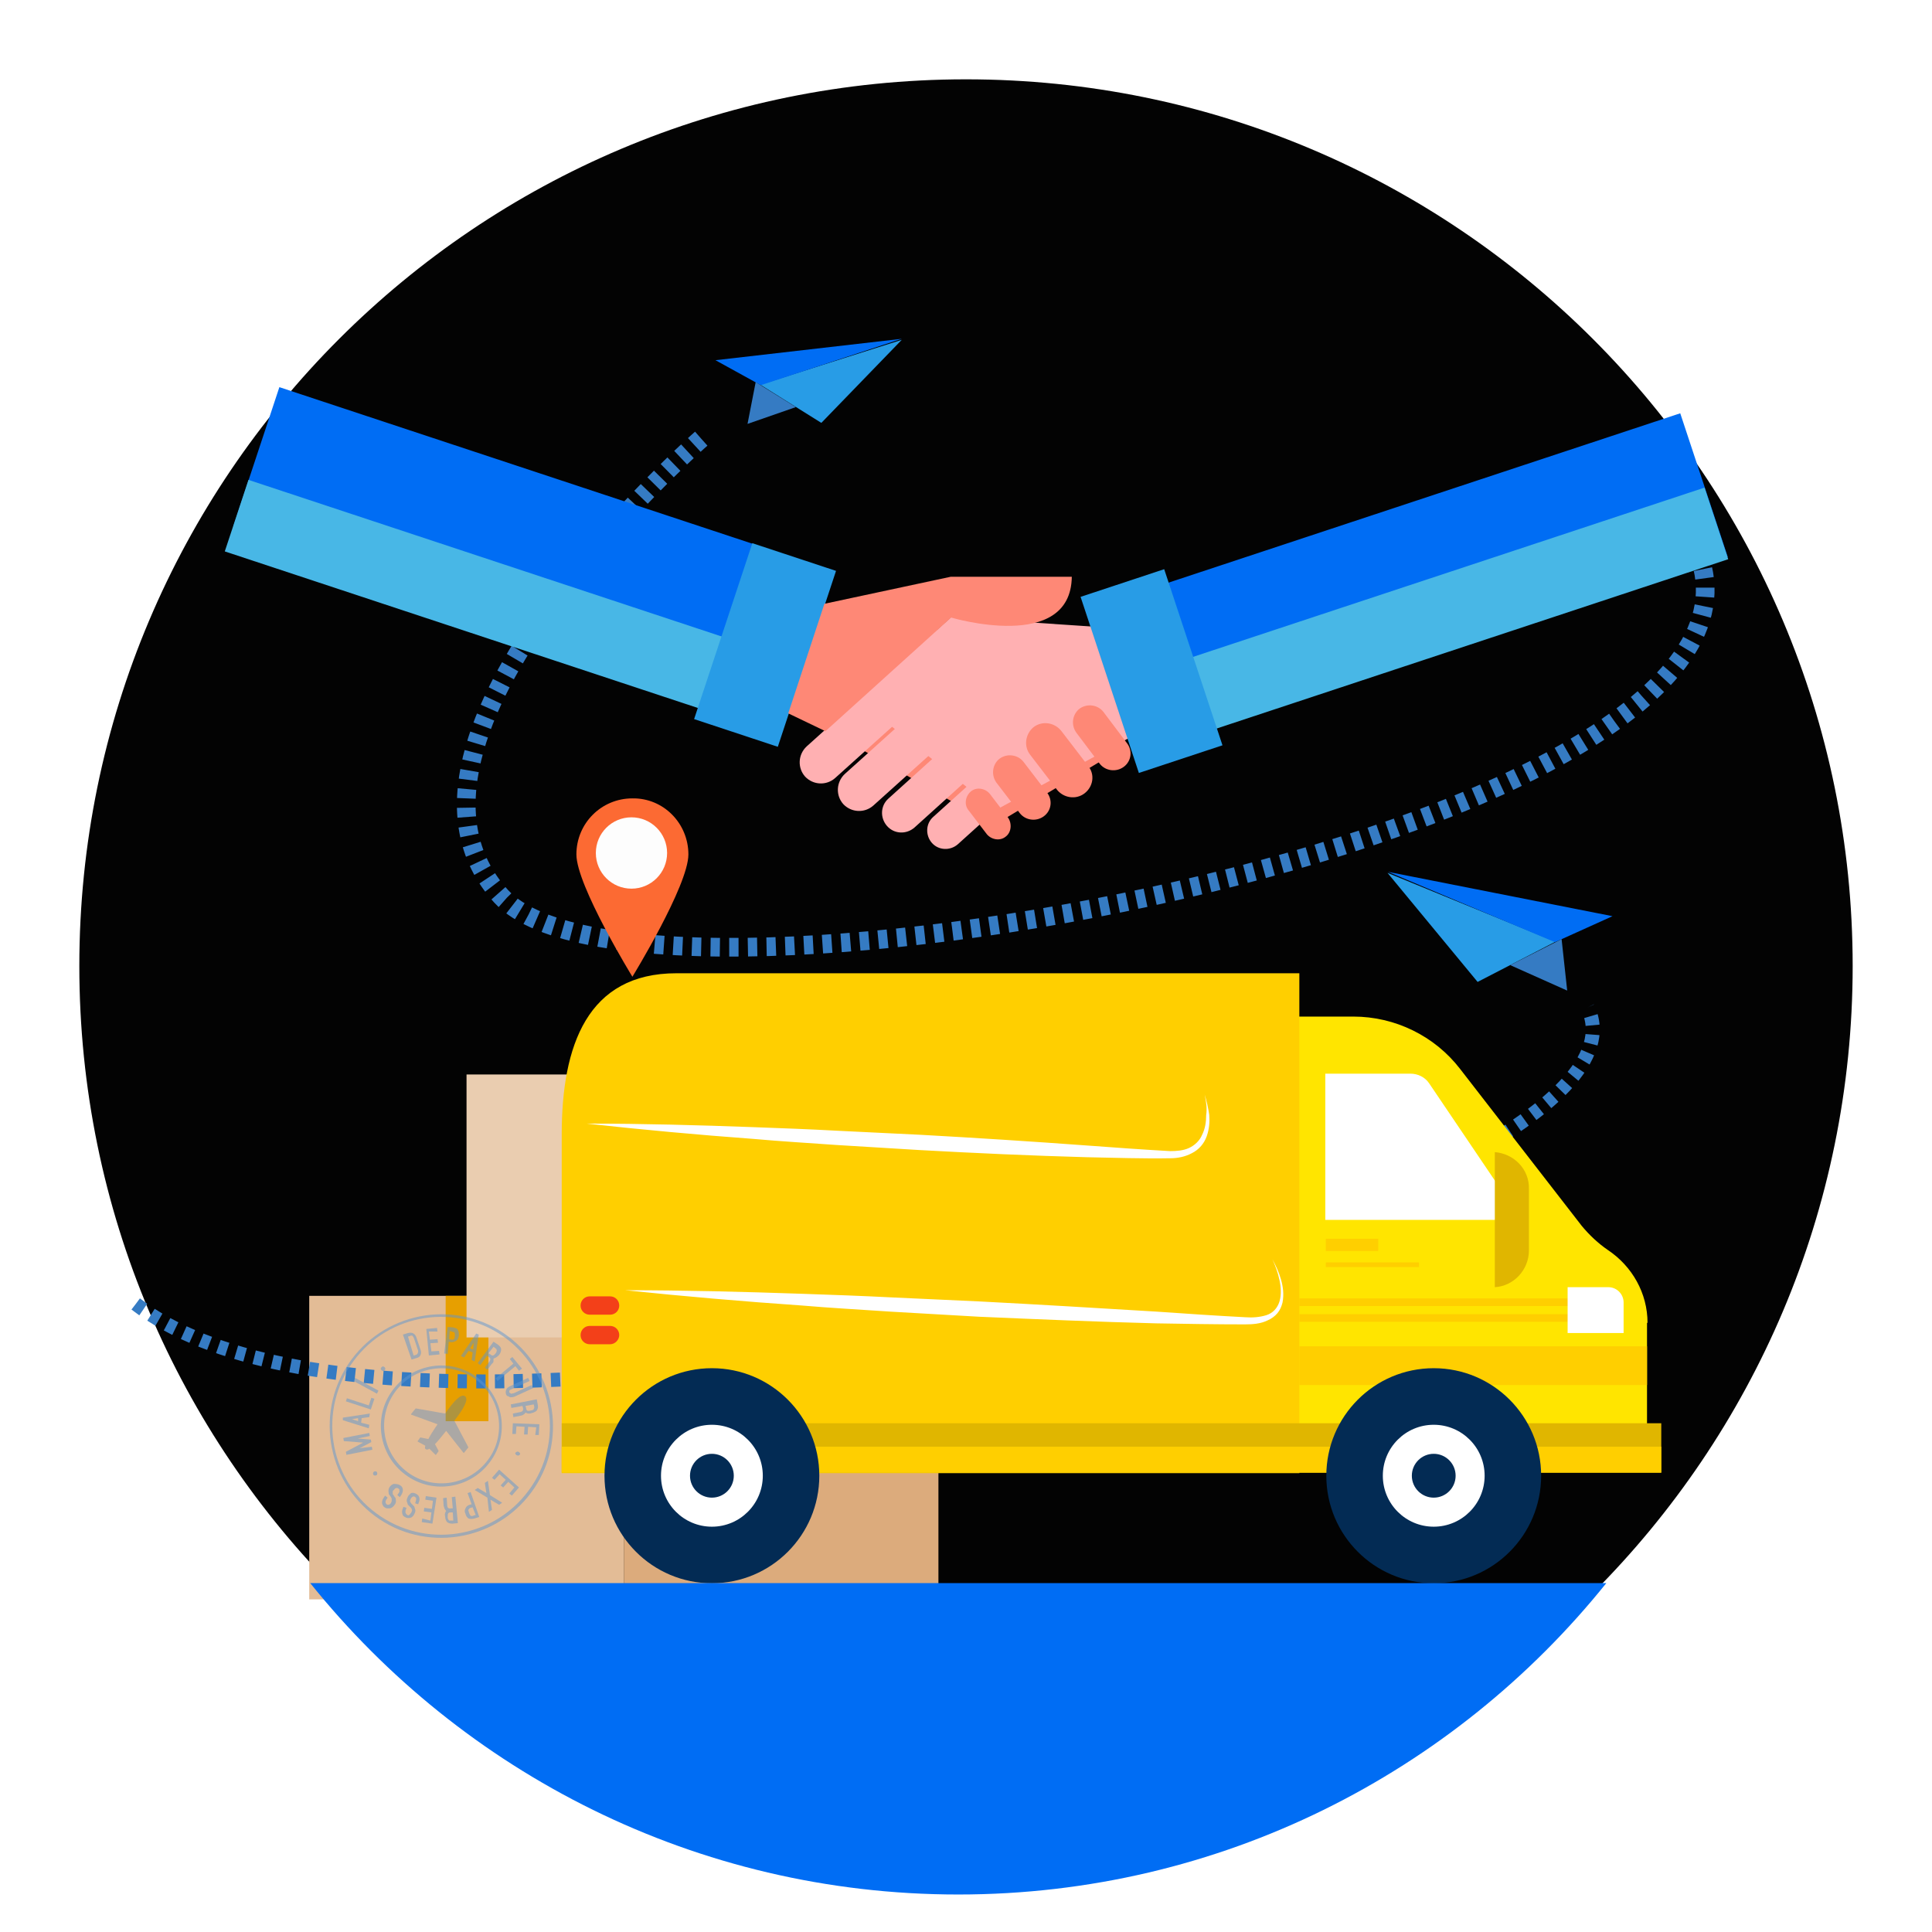 <?xml version="1.0" encoding="UTF-8"?>
<svg width="414px" height="414px" viewBox="0 0 414 414" version="1.1" xmlns="http://www.w3.org/2000/svg" xmlns:xlink="http://www.w3.org/1999/xlink">
    <!-- Generator: Sketch 51 (57462) - http://www.bohemiancoding.com/sketch -->
    <title>img2</title>
    <desc>Created with Sketch.</desc>
    <defs>
        <path d="M190,380 C294.934,380 380,294.934 380,190 C380,85.066 294.934,0 190,0 C85.066,0 0,85.066 0,190 C0,294.934 85.066,380 190,380 Z" id="path-1"></path>
        <filter x="-6.7%" y="-6.7%" width="113.4%" height="113.4%" filterUnits="objectBoundingBox" id="filter-2">
            <feOffset dx="0" dy="0" in="SourceAlpha" result="shadowOffsetOuter1"></feOffset>
            <feGaussianBlur stdDeviation="8.5" in="shadowOffsetOuter1" result="shadowBlurOuter1"></feGaussianBlur>
            <feComposite in="shadowBlurOuter1" in2="SourceAlpha" operator="out" result="shadowBlurOuter1"></feComposite>
            <feColorMatrix values="0 0 0 0 0.592   0 0 0 0 0.592   0 0 0 0 0.592  0 0 0 0.442 0" type="matrix" in="shadowBlurOuter1"></feColorMatrix>
        </filter>
    </defs>
    <g id="USER" stroke="none" stroke-width="1" fill="none" fill-rule="evenodd">
        <g id="main_blackU222" transform="translate(-235, -1861)">
            <rect fill="#FFFFFF" x="0" y="0" width="1440" height="4911"></rect>
            <g id="STEPS" transform="translate(-3, 480)">
                <g id="img2" transform="translate(255, 1398)">
                    <g id="Oval">
                        <use fill="black" fill-opacity="1" filter="url(#filter-2)" xlink:href="#path-1"></use>
                        <use fill-opacity="0.015" fill="#EFEEF4" fill-rule="evenodd" xlink:href="#path-1"></use>
                    </g>
                    <g id="Group" transform="translate(11.544, 54.835)">
                        <g>
                            <g>
                                <g>
                                    <path d="M121.715,22.168 C121.715,22.168 48.193,86.597 78.845,120.231 C109.498,153.756 366.168,104.943 334.098,44.008" id="Shape" stroke="#357BC3" stroke-width="4" stroke-dasharray="2"></path>
                                    <g transform="translate(124.551, 0)" fill-rule="nonzero" id="Shape">
                                        <polygon fill="#289CE6" points="9.817 10.593 22.907 18.783 40.142 0.983"></polygon>
                                        <polygon fill="#006DF4" points="9.926 10.702 0.218 5.351 40.142 0.764 16.253 8.627"></polygon>
                                        <polyline fill="#357BC3" points="8.836 10.047 7.09 19.001 17.453 15.397"></polyline>
                                    </g>
                                    <g transform="translate(268.342, 114.662)" fill-rule="nonzero" id="Shape">
                                        <polygon fill="#289CE6" points="36.433 15.288 19.744 23.915 0.436 0.546"></polygon>
                                        <polygon fill="#006DF4" points="36.324 15.397 48.651 9.828 0.545 0.328 28.798 12.231"></polygon>
                                        <polyline fill="#357BC3" points="37.742 14.742 38.942 25.772 26.725 20.312"></polyline>
                                    </g>
                                    <g transform="translate(18.794, 10.27)" fill-rule="nonzero">
                                        <polygon id="Shape" fill="#FE8876" points="131.283 75.016 165.534 94.782 192.696 78.511 179.715 58.09"></polygon>
                                        <g id="Rectangle-path">
                                            <rect fill="#006DF4" transform="translate(58.389, 32.591) rotate(-71.688) translate(-58.389, -32.591) " x="42.67" y="-20.919" width="31.437" height="107.019"></rect>
                                            <rect fill="#48B7E6" transform="translate(56.388, 45.937) rotate(-71.688) translate(-56.388, -45.937) " x="48.315" y="-9.912" width="16.145" height="111.698"></rect>
                                            <rect fill="#289CE6" transform="translate(116.606, 56.108) rotate(-71.688) translate(-116.606, -56.108) " x="96.753" y="46.661" width="39.708" height="18.893"></rect>
                                        </g>
                                        <g transform="translate(123.21, 49.791)" fill="#FFB0B2" id="Shape">
                                            <path d="M35.343,10.593 L8.399,34.835 C6.545,36.473 3.709,36.364 1.963,34.508 C0.327,32.651 0.436,29.812 2.291,28.065 L29.234,3.822 C31.088,2.184 33.925,2.293 35.67,4.15 C37.306,6.006 37.197,8.955 35.343,10.593 Z"></path>
                                            <path d="M43.524,16.489 L16.581,40.732 C14.726,42.37 11.89,42.261 10.145,40.405 C8.508,38.548 8.617,35.709 10.472,33.962 L37.415,9.719 C39.27,8.081 42.106,8.19 43.851,10.047 C45.487,11.903 45.378,14.851 43.524,16.489 Z"></path>
                                            <path d="M50.069,23.151 L25.416,45.428 C23.671,46.957 21.053,46.848 19.526,45.1 C17.999,43.353 18.108,40.732 19.853,39.203 L44.506,16.926 C46.251,15.397 48.869,15.507 50.396,17.254 C51.923,18.892 51.814,21.622 50.069,23.151 Z"></path>
                                            <path d="M58.141,27.846 L34.688,49.032 C33.052,50.451 30.543,50.342 29.125,48.704 C27.707,47.066 27.816,44.554 29.452,43.135 L52.905,21.95 C54.541,20.53 57.05,20.639 58.468,22.277 C59.886,23.915 59.777,26.427 58.141,27.846 Z"></path>
                                            <polygon points="63.922 2.402 71.231 26.318 42.76 41.715 13.526 18.128 33.27 0.328"></polygon>
                                        </g>
                                        <path d="M121.574,70.758 L129.537,74.58 L156.481,50.228 C156.481,50.228 182.115,57.872 182.333,41.491 L156.371,41.491 L129.319,47.279 L121.574,70.758 Z" id="Shape" fill="#FE8876"></path>
                                        <path d="M193.459,82.224 C191.823,83.425 189.532,83.097 188.333,81.569 L183.315,74.907 C182.115,73.269 182.442,70.976 183.969,69.775 C185.605,68.574 187.896,68.901 189.096,70.43 L194.114,77.091 C195.423,78.729 195.096,81.023 193.459,82.224 Z" id="Shape" fill="#FE8876"></path>
                                        <path d="M185.06,87.902 C183.206,89.322 180.588,88.885 179.17,87.138 L173.388,79.603 C171.97,77.747 172.407,75.126 174.152,73.706 C176.006,72.286 178.624,72.723 180.042,74.47 L185.824,82.005 C187.351,83.862 186.914,86.483 185.06,87.902 Z" id="Shape" fill="#FE8876"></path>
                                        <path d="M176.333,92.816 C174.697,94.018 172.407,93.69 171.207,92.161 L166.189,85.609 C164.989,83.971 165.316,81.678 166.843,80.477 C168.48,79.275 170.77,79.603 171.97,81.132 L176.988,87.684 C178.297,89.322 177.97,91.615 176.333,92.816 Z" id="Shape" fill="#FE8876"></path>
                                        <path d="M168.152,97.184 C166.952,98.167 165.098,97.84 164.116,96.638 L160.189,91.506 C159.208,90.305 159.535,88.448 160.735,87.466 C161.935,86.483 163.789,86.81 164.771,88.012 L168.698,93.144 C169.57,94.454 169.352,96.311 168.152,97.184 Z" id="Shape" fill="#FE8876"></path>
                                        <g transform="translate(184.075, 6.422)" id="Rectangle-path">
                                            <rect fill="#006DF4" transform="translate(76.858, 34.255) rotate(-18.312) translate(-76.858, -34.255) " x="16.948" y="18.038" width="119.82" height="32.434"></rect>
                                            <rect fill="#48B7E6" transform="translate(77.548, 43.103) rotate(-18.312) translate(-77.548, -43.103) " x="15.577" y="35.022" width="123.943" height="16.163"></rect>
                                            <rect fill="#289CE6" transform="translate(15.344, 55.275) rotate(-18.312) translate(-15.344, -55.275) " x="5.908" y="35.4" width="18.872" height="39.751"></rect>
                                        </g>
                                    </g>
                                    <g transform="translate(104.916, 205.3)" fill-rule="nonzero" id="Rectangle-path">
                                        <rect fill="#DCAB7C" x="0.218" y="9.023" width="67.413" height="56.348"></rect>
                                        <rect fill="#FFFFFF" x="29.452" y="0.328" width="9.163" height="26.864"></rect>
                                    </g>
                                    <g transform="translate(37.285, 205.3)" fill-rule="nonzero" id="Rectangle-path">
                                        <rect fill="#E3BC96" x="0.436" y="0.546" width="67.413" height="65.044"></rect>
                                        <rect fill="#E79F00" x="29.67" y="0.546" width="9.163" height="26.864"></rect>
                                    </g>
                                    <g transform="translate(71.101, 149.607)" fill-rule="nonzero" id="Rectangle-path">
                                        <rect fill="#EACDB0" x="0.327" y="8.805" width="67.413" height="56.348"></rect>
                                        <rect fill="#E79F00" x="29.561" y="0.109" width="9.163" height="26.864"></rect>
                                    </g>
                                    <path d="M0.545,207.593 C63.704,256.406 332.156,186.08 311.648,144.037" id="Shape" stroke="#357BC3" stroke-width="3" stroke-dasharray="2"></path>
                                    <g transform="translate(91.826, 136.502)">
                                        <path d="M232.672,75.131 C232.672,68.797 229.4,63.01 224.164,59.515 C222.092,58.095 220.237,56.348 218.601,54.383 L192.53,20.748 C187.076,13.65 178.568,9.501 169.623,9.501 L142.571,9.501 C137.444,9.501 133.408,13.65 133.408,18.783 L133.408,103.523 L232.563,103.523 L232.563,75.131 L232.672,75.131 Z" id="Shape" fill="#FFE500" fill-rule="nonzero"></path>
                                        <path d="M158.06,107.345 L0,107.345 L0,34.726 C0,15.725 5.489,0.218 24.579,0.218 L158.06,0.218 L158.06,107.345 Z" id="Shape" fill="#FFCF00" fill-rule="nonzero"></path>
                                        <rect id="Rectangle-path" fill="#E0B600" fill-rule="nonzero" x="0" y="96.644" width="235.618" height="10.593"></rect>
                                        <rect id="Rectangle-path" fill="#FFCF00" fill-rule="nonzero" x="0" y="101.667" width="235.618" height="5.569"></rect>
                                        <path d="M203.22,49.468 L185.876,23.806 C185.004,22.496 183.476,21.731 181.84,21.731 L163.623,21.731 L163.623,53.072 L201.257,53.072 C203.22,52.963 204.311,50.997 203.22,49.468 Z" id="Shape" fill="#FFFFFF" fill-rule="nonzero"></path>
                                        <rect id="Rectangle-path" fill="#FFCF00" fill-rule="nonzero" x="163.732" y="57.113" width="11.235" height="2.621"></rect>
                                        <path d="M163.732,62.682 L183.695,62.682" id="Shape" stroke="#FFCF00"></path>
                                        <rect id="Rectangle-path" fill="#FFCF00" fill-rule="nonzero" x="158.06" y="80.154" width="74.503" height="8.299"></rect>
                                        <g transform="translate(157.948, 69.889)" fill="#FFCF00" fill-rule="nonzero" id="Rectangle-path">
                                            <rect x="0.112" y="3.385" width="63.486" height="1.638"></rect>
                                            <rect x="0.112" y="0" width="63.486" height="1.638"></rect>
                                        </g>
                                        <path d="M227.546,77.315 L215.547,77.315 L215.547,67.487 L224.273,67.487 C226.128,67.487 227.546,69.016 227.546,70.763 L227.546,77.315 Z" id="Shape" fill="#FFFFFF" fill-rule="nonzero"></path>
                                        <path d="M199.948,38.548 L199.948,67.487 C203.984,67.268 207.256,63.774 207.256,59.624 L207.256,46.411 C207.365,42.261 204.093,38.876 199.948,38.548 Z" id="Shape" fill="#E0B600" fill-rule="nonzero"></path>
                                        <g transform="translate(8.727, 84.085)" fill-rule="nonzero" id="Oval">
                                            <ellipse fill="#032B54" cx="23.453" cy="23.806" rx="23.016" ry="23.042"></ellipse>
                                            <ellipse fill="#FFFFFF" cx="23.453" cy="23.806" rx="10.908" ry="10.92"></ellipse>
                                            <ellipse fill="#032B54" cx="23.453" cy="23.806" rx="4.691" ry="4.696"></ellipse>
                                        </g>
                                        <g transform="translate(163.623, 84.085)" fill-rule="nonzero" id="Oval">
                                            <ellipse fill="#032B54" cx="23.235" cy="23.806" rx="23.016" ry="23.042"></ellipse>
                                            <ellipse fill="#FFFFFF" cx="23.235" cy="23.806" rx="10.908" ry="10.92"></ellipse>
                                            <ellipse fill="#032B54" cx="23.235" cy="23.806" rx="4.691" ry="4.696"></ellipse>
                                        </g>
                                        <path d="M137.771,26.208 C138.207,27.628 138.534,29.048 138.753,30.577 C138.862,32.105 138.753,33.634 138.207,35.163 C137.662,36.692 136.571,38.002 135.044,38.767 C133.626,39.531 131.99,39.859 130.462,39.859 C124.463,39.968 118.463,39.75 112.573,39.64 C100.683,39.313 88.684,38.767 76.794,38.111 L58.904,37.019 C52.905,36.583 47.014,36.255 41.015,35.709 C29.125,34.835 17.235,33.743 5.345,32.433 C17.344,32.433 29.234,32.761 41.124,33.197 C47.124,33.416 53.014,33.634 59.014,33.962 L76.903,34.835 C88.793,35.491 100.683,36.255 112.573,37.129 C118.463,37.565 124.463,38.002 130.353,38.33 C131.771,38.33 133.189,38.221 134.389,37.675 C135.589,37.129 136.68,36.146 137.225,34.835 C137.88,33.525 138.098,32.105 138.098,30.577 C138.316,29.157 138.098,27.737 137.771,26.208 Z" id="Shape" fill="#FFFFFF" fill-rule="nonzero"></path>
                                        <path d="M152.279,61.481 C153.042,62.9 153.697,64.32 154.133,65.849 C154.57,67.378 154.788,69.016 154.46,70.763 C154.242,71.636 153.915,72.401 153.37,73.056 C152.824,73.711 152.061,74.257 151.297,74.585 C149.77,75.349 148.025,75.459 146.388,75.459 C140.062,75.459 133.735,75.349 127.408,75.24 C114.755,74.913 102.101,74.367 89.447,73.821 L70.467,72.728 C64.14,72.292 57.814,71.964 51.487,71.418 C38.833,70.544 26.18,69.452 13.635,68.142 C26.289,68.142 38.942,68.47 51.596,68.906 C57.923,69.125 64.249,69.343 70.576,69.671 L89.557,70.544 C102.21,71.2 114.864,71.964 127.517,72.728 C133.844,73.165 140.171,73.602 146.497,73.93 C148.025,74.039 149.552,73.93 150.97,73.493 C152.388,73.056 153.37,71.964 153.806,70.544 C154.242,69.125 154.133,67.487 153.806,65.958 C153.479,64.429 152.933,62.9 152.279,61.481 Z" id="Shape" fill="#FFFFFF" fill-rule="nonzero"></path>
                                    </g>
                                    <path d="M37.94,267.407 C70.555,308.03 120.624,334.13 176.801,334.13 C232.979,334.13 283.047,308.03 315.663,267.407 L37.94,267.407 Z" id="Shape" fill="#006DF4" fill-rule="nonzero"></path>
                                    <g opacity="0.5" transform="translate(41.648, 209.668)" fill-rule="nonzero" id="Shape">
                                        <g fill="#5D95CF">
                                            <path d="M10.145,43.353 C-0.436,35.491 -2.727,20.421 5.127,9.828 C12.981,-0.764 28.034,-3.058 38.615,4.805 C49.196,12.667 51.487,27.737 43.633,38.33 C35.779,48.922 20.726,51.216 10.145,43.353 Z M38.179,5.242 C27.816,-2.402 13.199,-0.218 5.563,10.156 C-2.073,20.53 0.109,35.163 10.472,42.807 C20.835,50.451 35.452,48.267 43.087,37.893 C50.723,27.628 48.542,12.995 38.179,5.242 Z"></path>
                                        </g>
                                        <g transform="translate(3.272, 2.184)" fill="#5D95CF">
                                            <path d="M15.817,7.317 L14.726,7.644 L12.872,2.293 L13.963,1.966 C14.399,1.856 14.835,1.856 15.162,2.075 C15.49,2.293 15.708,2.621 15.817,3.058 L16.581,5.351 C16.799,5.897 16.799,6.225 16.69,6.552 C16.581,6.989 16.253,7.207 15.817,7.317 Z M15.162,6.771 L15.599,6.661 C15.708,6.661 15.817,6.552 15.817,6.552 C15.926,6.552 15.926,6.443 16.035,6.334 C16.035,6.225 16.144,6.115 16.144,6.006 C16.144,5.897 16.144,5.679 16.035,5.46 L15.272,3.167 C15.162,2.948 15.162,2.839 15.053,2.73 C14.944,2.621 14.944,2.512 14.835,2.512 C14.726,2.512 14.726,2.512 14.617,2.512 C14.508,2.512 14.399,2.512 14.399,2.621 L13.963,2.73 L15.162,6.771 Z"></path>
                                            <polygon points="18.435 1.638 18.653 3.385 20.289 3.276 20.398 4.04 18.762 4.15 18.98 5.897 20.617 5.788 20.726 6.552 18.435 6.771 17.889 1.092 20.18 0.874 20.289 1.638"></polygon>
                                            <path d="M22.471,6.443 L21.707,6.334 L22.471,0.655 L23.671,0.764 C24.107,0.874 24.544,0.983 24.653,1.31 C24.871,1.638 24.871,1.966 24.871,2.512 C24.762,3.058 24.653,3.385 24.325,3.604 C23.998,3.822 23.671,3.931 23.125,3.931 L22.689,3.822 L22.471,6.443 Z M22.798,3.276 L23.235,3.385 C23.453,3.385 23.562,3.385 23.671,3.385 C23.78,3.385 23.78,3.276 23.78,3.276 C23.889,3.167 23.998,2.948 23.998,2.621 C23.998,2.402 23.998,2.293 23.998,2.184 C23.998,2.075 23.998,1.966 23.889,1.856 C23.889,1.747 23.78,1.747 23.671,1.747 C23.562,1.747 23.453,1.638 23.344,1.638 L22.907,1.529 L22.798,3.276 Z"></path>
                                            <path d="M25.962,7.207 L25.307,6.88 L28.58,2.075 L29.125,2.293 L28.252,8.081 L27.598,7.753 L27.816,6.115 L26.943,5.788 L25.962,7.207 Z M28.034,4.04 L27.271,5.242 L27.925,5.46 L28.034,4.04 Z"></path>
                                            <path d="M32.288,7.426 C32.288,7.644 32.288,7.753 32.288,7.972 C32.288,8.19 32.179,8.409 31.961,8.518 L30.979,9.828 L30.434,9.391 L31.416,8.081 C31.743,7.644 31.634,7.317 31.307,7.098 L30.979,6.88 L30.87,6.88 L29.452,8.845 L28.907,8.409 L32.288,3.822 L33.27,4.477 C33.706,4.805 33.925,5.132 33.925,5.46 C33.925,5.788 33.816,6.225 33.488,6.661 C33.052,7.098 32.725,7.317 32.288,7.426 C32.397,7.426 32.397,7.426 32.288,7.426 C32.288,7.426 32.288,7.426 32.288,7.426 Z M31.634,6.552 C31.743,6.661 31.961,6.771 31.961,6.771 C32.07,6.771 32.07,6.771 32.179,6.771 C32.397,6.771 32.507,6.552 32.725,6.334 C32.834,6.225 32.943,6.006 32.943,5.897 C32.943,5.788 33.052,5.679 32.943,5.569 C32.943,5.46 32.943,5.351 32.834,5.351 C32.725,5.242 32.725,5.242 32.616,5.132 L32.288,4.914 L31.198,6.334 L31.307,6.334 L31.634,6.552 Z"></path>
                                            <polygon points="37.742 10.047 36.979 9.064 33.161 12.231 32.725 11.685 36.543 8.518 35.779 7.535 36.324 7.098 38.397 9.61"></polygon>
                                            <path d="M35.015,15.179 C34.906,14.961 34.906,14.742 34.906,14.524 C34.906,14.305 35.015,14.196 35.015,14.087 C35.124,13.759 35.452,13.541 35.888,13.323 L39.706,11.575 L40.033,12.231 L36.215,13.978 C35.997,14.087 35.888,14.087 35.779,14.196 C35.67,14.305 35.67,14.305 35.67,14.415 C35.67,14.524 35.67,14.524 35.67,14.633 C35.67,14.742 35.67,14.742 35.779,14.742 C35.779,14.742 35.779,14.851 35.888,14.851 C35.997,14.851 35.997,14.961 35.997,14.961 C36.106,14.961 36.106,14.961 36.215,14.961 C36.324,14.961 36.433,14.851 36.652,14.851 L40.47,13.104 L40.797,13.759 L36.979,15.507 C36.543,15.725 36.215,15.725 35.888,15.725 C35.779,15.725 35.67,15.616 35.452,15.507 C35.234,15.507 35.124,15.397 35.015,15.179 Z"></path>
                                            <path d="M39.161,19.001 C39.051,19.11 38.942,19.329 38.724,19.438 C38.506,19.547 38.397,19.656 38.179,19.656 L36.543,19.984 L36.433,19.22 L38.07,18.892 C38.506,18.783 38.724,18.564 38.615,18.018 L38.506,17.691 L38.506,17.582 L36.106,18.018 L35.997,17.254 L41.56,16.162 L41.779,17.363 C41.888,17.8 41.779,18.237 41.56,18.564 C41.342,18.783 41.015,19.001 40.47,19.11 C39.924,19.329 39.488,19.22 39.161,19.001 C39.161,19.11 39.161,19.11 39.161,19.001 C39.161,19.11 39.161,19.001 39.161,19.001 Z M39.27,18.018 C39.27,18.237 39.379,18.346 39.379,18.455 C39.488,18.564 39.488,18.564 39.488,18.564 C39.597,18.674 39.924,18.674 40.251,18.564 C40.47,18.564 40.579,18.455 40.688,18.455 C40.797,18.455 40.906,18.346 40.906,18.237 C40.906,18.128 41.015,18.128 41.015,18.018 C41.015,17.909 41.015,17.8 41.015,17.691 L40.906,17.254 L39.161,17.582 L39.161,17.691 L39.27,18.018 Z"></path>
                                            <polygon points="41.451 22.168 39.706 22.059 39.597 23.697 38.833 23.697 38.942 22.059 37.197 21.95 37.088 23.588 36.324 23.588 36.433 21.294 42.106 21.513 41.997 23.806 41.233 23.806"></polygon>
                                            <path d="M37.633,27.41 C37.852,27.519 38.07,27.737 37.961,27.956 C37.852,28.174 37.633,28.283 37.306,28.174 C37.088,28.065 36.87,27.846 36.979,27.628 C37.197,27.41 37.415,27.3 37.633,27.41 Z"></path>
                                            <polygon points="36.761 35.054 35.452 33.853 34.361 35.054 33.816 34.617 34.906 33.416 33.597 32.215 32.507 33.416 31.961 32.979 33.488 31.232 37.742 35.054 36.215 36.801 35.67 36.364"></polygon>
                                            <polygon points="30.979 37.238 28.252 35.6 28.907 35.163 30.761 36.255 30.434 34.071 31.088 33.634 31.525 36.692 34.143 38.33 33.488 38.767 31.634 37.675 31.961 39.859 31.307 40.296"></polygon>
                                            <path d="M26.725,36.255 L27.38,36.037 L29.234,41.388 L28.143,41.715 C27.707,41.824 27.271,41.824 26.943,41.715 C26.616,41.497 26.398,41.169 26.289,40.732 C26.071,40.296 26.071,39.859 26.289,39.531 C26.398,39.203 26.725,38.876 27.161,38.767 L27.598,38.657 L26.725,36.255 Z M27.816,39.313 L27.38,39.422 C27.161,39.531 27.052,39.531 27.052,39.64 C27.052,39.75 26.943,39.75 26.943,39.75 C26.834,39.859 26.943,40.186 27.052,40.514 C27.161,40.732 27.161,40.842 27.271,40.951 C27.38,41.06 27.38,41.169 27.489,41.169 C27.598,41.169 27.598,41.169 27.707,41.169 C27.816,41.169 27.925,41.169 28.034,41.06 L28.47,40.951 L27.816,39.313 Z"></path>
                                            <path d="M22.144,40.077 C22.035,39.968 21.926,39.859 21.816,39.64 C21.707,39.422 21.707,39.203 21.598,38.985 L21.489,37.347 L22.253,37.238 L22.362,38.876 C22.362,39.422 22.689,39.64 23.125,39.531 L23.453,39.531 L23.562,39.531 L23.344,37.129 L24.107,37.019 L24.653,42.698 L23.453,42.807 C23.016,42.807 22.58,42.698 22.362,42.48 C22.144,42.261 21.926,41.824 21.926,41.278 C21.816,40.951 21.816,40.514 22.144,40.077 C22.035,40.186 22.035,40.186 22.144,40.077 C22.144,40.186 22.144,40.186 22.144,40.077 Z M23.125,40.405 C22.907,40.405 22.798,40.405 22.689,40.514 C22.58,40.514 22.58,40.623 22.58,40.623 C22.471,40.732 22.471,41.06 22.471,41.388 C22.471,41.606 22.471,41.715 22.58,41.824 C22.58,41.934 22.689,42.043 22.689,42.043 C22.798,42.152 22.798,42.152 22.907,42.152 C23.016,42.152 23.125,42.152 23.235,42.152 L23.671,42.152 L23.562,40.405 L23.453,40.405 L23.125,40.405 Z"></path>
                                            <polygon points="18.762 42.152 18.98 40.405 17.344 40.186 17.453 39.422 19.089 39.64 19.308 37.893 17.671 37.675 17.78 36.91 20.071 37.238 19.198 42.807 16.908 42.48 17.017 41.715"></polygon>
                                            <path d="M15.599,36.364 C16.035,36.583 16.253,36.801 16.362,37.129 C16.471,37.456 16.471,37.893 16.253,38.33 L16.144,38.657 L15.49,38.439 L15.599,38.111 C15.708,37.784 15.708,37.565 15.708,37.347 C15.708,37.347 15.708,37.238 15.599,37.238 C15.599,37.129 15.49,37.129 15.381,37.019 C15.272,37.019 15.162,36.91 15.053,37.019 C14.944,37.019 14.835,37.129 14.835,37.129 C14.726,37.238 14.726,37.238 14.617,37.347 C14.617,37.456 14.508,37.565 14.508,37.565 C14.508,37.675 14.399,37.784 14.399,37.893 C14.399,38.002 14.399,38.111 14.508,38.221 C14.508,38.33 14.617,38.33 14.617,38.439 C14.726,38.548 14.726,38.548 14.835,38.657 L14.944,38.767 C15.053,38.876 15.053,38.876 15.162,38.985 C15.272,39.094 15.381,39.203 15.381,39.422 C15.599,39.859 15.599,40.186 15.381,40.623 C15.272,40.842 15.162,41.06 15.053,41.169 C14.944,41.278 14.726,41.497 14.617,41.497 C14.399,41.606 14.29,41.606 14.072,41.606 C13.853,41.606 13.744,41.606 13.526,41.497 C13.308,41.388 13.09,41.278 12.981,41.169 C12.872,41.06 12.763,40.842 12.763,40.732 C12.654,40.405 12.654,39.968 12.872,39.531 L12.981,39.203 L13.635,39.422 L13.526,39.75 C13.417,39.968 13.417,40.077 13.417,40.296 C13.417,40.405 13.417,40.514 13.526,40.623 C13.526,40.732 13.635,40.732 13.635,40.842 C13.744,40.842 13.744,40.951 13.853,40.951 C13.963,41.06 14.072,41.06 14.181,40.951 C14.29,40.951 14.399,40.842 14.399,40.732 C14.508,40.623 14.508,40.623 14.617,40.514 C14.617,40.405 14.726,40.405 14.726,40.296 C14.726,40.186 14.835,40.077 14.835,39.968 C14.835,39.859 14.835,39.75 14.726,39.64 C14.726,39.531 14.617,39.422 14.617,39.422 C14.508,39.313 14.508,39.313 14.399,39.203 L14.29,39.094 C14.181,38.985 14.181,38.985 14.072,38.876 C13.963,38.767 13.853,38.657 13.853,38.439 C13.635,38.002 13.635,37.675 13.853,37.238 C13.963,36.801 14.29,36.583 14.508,36.364 C14.726,36.146 15.162,36.146 15.599,36.364 Z"></path>
                                            <path d="M12.326,34.617 C12.654,34.835 12.872,35.163 12.872,35.6 C12.872,35.927 12.763,36.364 12.435,36.801 L12.217,37.129 L11.672,36.692 L11.89,36.364 C12.108,36.146 12.217,35.818 12.108,35.709 C12.108,35.709 12.108,35.6 12.108,35.491 C12.108,35.381 11.999,35.381 11.89,35.272 C11.781,35.163 11.672,35.163 11.563,35.163 C11.454,35.163 11.345,35.163 11.235,35.272 C11.126,35.272 11.126,35.381 11.017,35.491 C10.908,35.6 10.908,35.6 10.799,35.709 C10.69,35.818 10.69,35.927 10.69,36.037 C10.69,36.146 10.69,36.255 10.69,36.364 C10.69,36.473 10.69,36.583 10.799,36.583 C10.799,36.692 10.908,36.692 10.908,36.801 L11.017,36.91 C11.017,37.019 11.126,37.129 11.235,37.238 C11.345,37.347 11.345,37.456 11.345,37.675 C11.454,38.111 11.345,38.548 11.017,38.876 C10.908,39.094 10.69,39.203 10.581,39.313 C10.363,39.422 10.254,39.531 10.036,39.531 C9.817,39.531 9.708,39.531 9.49,39.531 C9.272,39.531 9.163,39.422 8.945,39.313 C8.727,39.203 8.617,38.985 8.508,38.767 C8.399,38.548 8.399,38.439 8.399,38.33 C8.399,38.002 8.508,37.565 8.836,37.129 L9.054,36.801 L9.599,37.238 L9.381,37.565 C9.272,37.784 9.163,37.893 9.163,38.002 C9.163,38.111 9.163,38.221 9.163,38.33 C9.163,38.439 9.272,38.439 9.272,38.548 C9.272,38.548 9.381,38.657 9.381,38.657 C9.49,38.767 9.599,38.767 9.708,38.767 C9.817,38.767 9.926,38.767 10.036,38.657 C10.145,38.548 10.254,38.548 10.254,38.439 C10.363,38.33 10.363,38.33 10.363,38.221 C10.472,38.111 10.472,38.002 10.472,37.893 C10.472,37.784 10.472,37.675 10.472,37.565 C10.472,37.456 10.472,37.347 10.363,37.238 C10.363,37.129 10.254,37.019 10.254,37.019 L10.145,36.91 C10.145,36.801 10.036,36.801 9.926,36.583 C9.817,36.473 9.817,36.364 9.817,36.146 C9.708,35.709 9.817,35.272 10.036,34.945 C10.254,34.617 10.581,34.399 10.908,34.289 C11.563,34.289 11.999,34.399 12.326,34.617 Z"></path>
                                            <path d="M7.199,32.433 C6.981,32.542 6.654,32.542 6.545,32.324 C6.436,32.105 6.436,31.887 6.654,31.669 C6.872,31.559 7.199,31.559 7.309,31.778 C7.418,31.996 7.418,32.324 7.199,32.433 Z"></path>
                                            <polygon points="6.218 26.318 6.327 26.973 0.764 28.065 0.654 27.41 4.363 25.444 0.218 25.116 0.109 24.461 5.672 23.369 5.781 24.024 3.163 24.57 6 24.789 6.109 25.335 3.6 26.645"></polygon>
                                            <path d="M5.672,21.622 L5.563,22.386 L0,20.639 L0,20.093 L5.781,19.22 L5.672,19.984 L4.036,20.202 L3.927,21.185 L5.672,21.622 Z M1.963,20.421 L3.272,20.858 L3.272,20.202 L1.963,20.421 Z"></path>
                                            <polygon points="6 18.346 0.654 16.599 0.873 15.943 5.563 17.472 6.109 15.834 6.763 16.053"></polygon>
                                            <polygon points="7.309 14.961 2.291 12.231 2.618 11.575 7.636 14.305"></polygon>
                                            <path d="M8.29,9.937 C8.072,9.719 8.072,9.501 8.29,9.282 C8.508,9.064 8.727,9.064 8.945,9.282 C9.163,9.501 9.163,9.719 8.945,9.937 C8.836,10.156 8.508,10.156 8.29,9.937 Z"></path>
                                        </g>
                                        <g transform="translate(10.908, 10.92)" fill="#5D95CF">
                                            <path d="M5.781,23.588 C-6.66133815e-16,19.329 -1.2,11.139 3.054,5.46 C7.309,-0.328 15.49,-1.529 21.162,2.73 C26.943,6.989 28.143,15.179 23.889,20.858 C19.635,26.645 11.454,27.846 5.781,23.588 Z M20.835,3.167 C15.381,-0.874 7.636,0.328 3.6,5.788 C-0.436,11.248 0.764,19.001 6.218,23.042 C11.672,27.082 19.417,25.881 23.453,20.421 C27.489,15.07 26.289,7.207 20.835,3.167 Z"></path>
                                        </g>
                                        <g opacity="0.64" transform="translate(17.453, 17.472)" fill="#357BC3">
                                            <path d="M12.654,11.029 L9.708,5.46 C11.672,2.948 12.872,0.874 11.999,0.218 C11.126,-0.437 9.49,1.42 7.745,3.931 L1.527,2.839 C1.527,2.839 1.418,2.839 1.418,2.839 L0.436,4.04 C0.436,4.04 0.436,4.15 0.436,4.15 L6.109,6.225 C5.236,7.535 4.581,8.518 4.145,9.391 L2.509,9.064 C2.509,9.064 2.4,9.064 2.4,9.064 L1.854,9.828 C1.854,9.828 1.854,9.937 1.854,9.937 L3.491,10.811 C3.382,11.248 3.382,11.466 3.6,11.575 C3.818,11.685 4.036,11.685 4.363,11.466 L5.672,12.777 C5.672,12.777 5.781,12.777 5.781,12.777 L6.327,12.012 C6.327,12.012 6.327,11.903 6.327,11.903 L5.563,10.483 C6.218,9.828 6.981,8.845 7.963,7.644 L11.672,12.34 C11.672,12.34 11.781,12.34 11.781,12.34 L12.763,11.139 C12.654,11.139 12.654,11.139 12.654,11.029 Z"></path>
                                        </g>
                                    </g>
                                    <g transform="translate(94.97, 99.244)" fill-rule="nonzero">
                                        <path d="M23.998,12.014 C23.998,18.675 11.999,38.222 11.999,38.222 C11.999,38.222 0,18.675 0,12.014 C0,5.353 5.345,0.002 11.999,0.002 C18.653,-0.108 23.998,5.353 23.998,12.014 Z" id="Shape" fill="#FC6A33"></path>
                                        <ellipse id="Oval" fill="#FDFDFD" cx="11.801" cy="11.705" rx="7.636" ry="7.644"></ellipse>
                                    </g>
                                </g>
                                <g transform="translate(95.099, 205.3)" fill="#F34019" fill-rule="nonzero" id="Shape">
                                    <path d="M7.09,10.92 L2.727,10.92 C1.636,10.92 0.764,10.047 0.764,8.955 C0.764,7.863 1.636,6.989 2.727,6.989 L7.09,6.989 C8.181,6.989 9.054,7.863 9.054,8.955 C9.054,9.937 8.181,10.92 7.09,10.92 Z"></path>
                                    <path d="M7.09,4.586 L2.727,4.586 C1.636,4.586 0.764,3.713 0.764,2.621 C0.764,1.529 1.636,0.655 2.727,0.655 L7.09,0.655 C8.181,0.655 9.054,1.529 9.054,2.621 C9.054,3.713 8.181,4.586 7.09,4.586 Z"></path>
                                </g>
                            </g>
                        </g>
                    </g>
                </g>
            </g>
        </g>
    </g>
</svg>